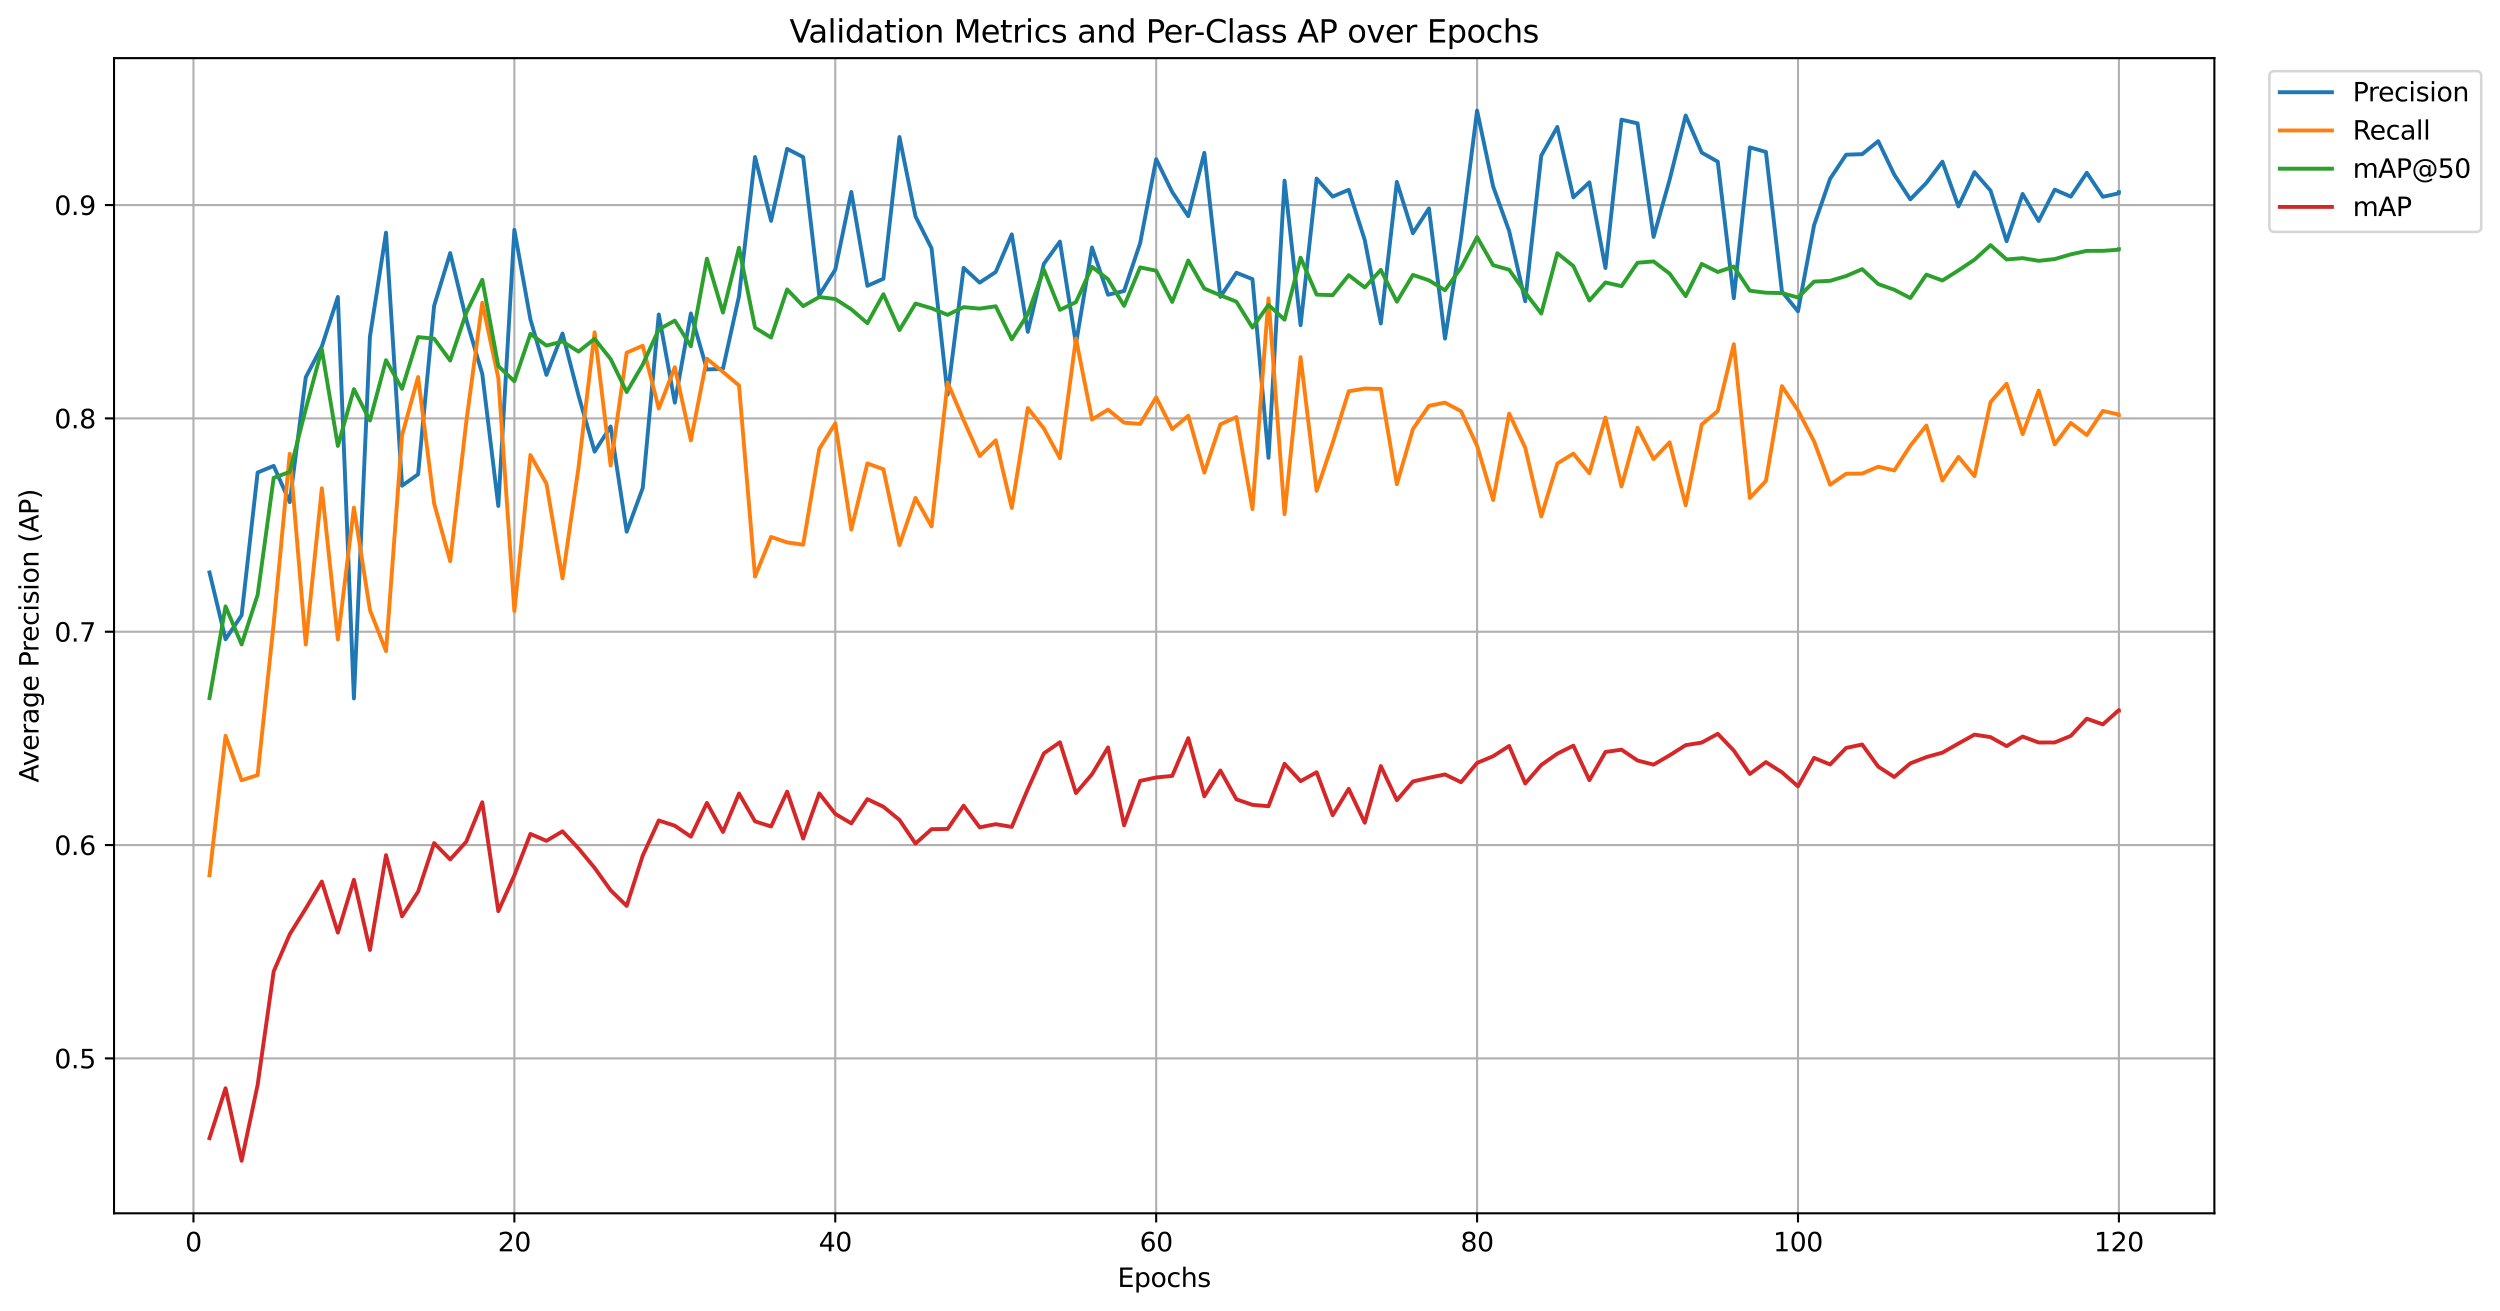 <?xml version="1.0" encoding="utf-8" standalone="no"?>
<!DOCTYPE svg PUBLIC "-//W3C//DTD SVG 1.1//EN"
  "http://www.w3.org/Graphics/SVG/1.1/DTD/svg11.dtd">
<svg xmlns:xlink="http://www.w3.org/1999/xlink" width="959.845pt" height="503.394pt" viewBox="0 0 959.845 503.394" xmlns="http://www.w3.org/2000/svg" version="1.1">
 <defs>
  <style type="text/css">*{stroke-linejoin: round; stroke-linecap: butt}</style>
 </defs>
 <g id="figure_1">
  <g id="patch_1">
   <path d="M 0 503.394 
L 959.845 503.394 
L 959.845 0 
L 0 0 
z
" style="fill: #ffffff"/>
  </g>
  <g id="axes_1">
   <g id="patch_2">
    <path d="M 43.781 465.838 
L 850.181 465.838 
L 850.181 22.318 
L 43.781 22.318 
z
" style="fill: #ffffff"/>
   </g>
   <g id="matplotlib.axis_1">
    <g id="xtick_1">
     <g id="line2d_1">
      <path d="M 74.275 465.838 
L 74.275 22.318 
" clip-path="url(#p9c3d609453)" style="fill: none; stroke: #b0b0b0; stroke-width: 0.8; stroke-linecap: square"/>
     </g>
     <g id="line2d_2">
      <defs>
       <path id="me1058884f3" d="M 0 0 
L 0 3.5 
" style="stroke: #000000; stroke-width: 0.8"/>
      </defs>
      <g>
       <use xlink:href="#me1058884f3" x="74.275" y="465.838" style="stroke: #000000; stroke-width: 0.8"/>
      </g>
     </g>
     <g id="text_1">
      <!-- 0 -->
      <g transform="translate(71.094 480.437) scale(0.1 -0.1)">
       <defs>
        <path id="DejaVuSans-30" d="M 2034 4250 
Q 1547 4250 1301 3770 
Q 1056 3291 1056 2328 
Q 1056 1369 1301 889 
Q 1547 409 2034 409 
Q 2525 409 2770 889 
Q 3016 1369 3016 2328 
Q 3016 3291 2770 3770 
Q 2525 4250 2034 4250 
z
M 2034 4750 
Q 2819 4750 3233 4129 
Q 3647 3509 3647 2328 
Q 3647 1150 3233 529 
Q 2819 -91 2034 -91 
Q 1250 -91 836 529 
Q 422 1150 422 2328 
Q 422 3509 836 4129 
Q 1250 4750 2034 4750 
z
" transform="scale(0.016)"/>
       </defs>
       <use xlink:href="#DejaVuSans-30"/>
      </g>
     </g>
    </g>
    <g id="xtick_2">
     <g id="line2d_3">
      <path d="M 197.484 465.838 
L 197.484 22.318 
" clip-path="url(#p9c3d609453)" style="fill: none; stroke: #b0b0b0; stroke-width: 0.8; stroke-linecap: square"/>
     </g>
     <g id="line2d_4">
      <g>
       <use xlink:href="#me1058884f3" x="197.484" y="465.838" style="stroke: #000000; stroke-width: 0.8"/>
      </g>
     </g>
     <g id="text_2">
      <!-- 20 -->
      <g transform="translate(191.121 480.437) scale(0.1 -0.1)">
       <defs>
        <path id="DejaVuSans-32" d="M 1228 531 
L 3431 531 
L 3431 0 
L 469 0 
L 469 531 
Q 828 903 1448 1529 
Q 2069 2156 2228 2338 
Q 2531 2678 2651 2914 
Q 2772 3150 2772 3378 
Q 2772 3750 2511 3984 
Q 2250 4219 1831 4219 
Q 1534 4219 1204 4116 
Q 875 4013 500 3803 
L 500 4441 
Q 881 4594 1212 4672 
Q 1544 4750 1819 4750 
Q 2544 4750 2975 4387 
Q 3406 4025 3406 3419 
Q 3406 3131 3298 2873 
Q 3191 2616 2906 2266 
Q 2828 2175 2409 1742 
Q 1991 1309 1228 531 
z
" transform="scale(0.016)"/>
       </defs>
       <use xlink:href="#DejaVuSans-32"/>
       <use xlink:href="#DejaVuSans-30" x="63.623"/>
      </g>
     </g>
    </g>
    <g id="xtick_3">
     <g id="line2d_5">
      <path d="M 320.692 465.838 
L 320.692 22.318 
" clip-path="url(#p9c3d609453)" style="fill: none; stroke: #b0b0b0; stroke-width: 0.8; stroke-linecap: square"/>
     </g>
     <g id="line2d_6">
      <g>
       <use xlink:href="#me1058884f3" x="320.692" y="465.838" style="stroke: #000000; stroke-width: 0.8"/>
      </g>
     </g>
     <g id="text_3">
      <!-- 40 -->
      <g transform="translate(314.33 480.437) scale(0.1 -0.1)">
       <defs>
        <path id="DejaVuSans-34" d="M 2419 4116 
L 825 1625 
L 2419 1625 
L 2419 4116 
z
M 2253 4666 
L 3047 4666 
L 3047 1625 
L 3713 1625 
L 3713 1100 
L 3047 1100 
L 3047 0 
L 2419 0 
L 2419 1100 
L 313 1100 
L 313 1709 
L 2253 4666 
z
" transform="scale(0.016)"/>
       </defs>
       <use xlink:href="#DejaVuSans-34"/>
       <use xlink:href="#DejaVuSans-30" x="63.623"/>
      </g>
     </g>
    </g>
    <g id="xtick_4">
     <g id="line2d_7">
      <path d="M 443.901 465.838 
L 443.901 22.318 
" clip-path="url(#p9c3d609453)" style="fill: none; stroke: #b0b0b0; stroke-width: 0.8; stroke-linecap: square"/>
     </g>
     <g id="line2d_8">
      <g>
       <use xlink:href="#me1058884f3" x="443.901" y="465.838" style="stroke: #000000; stroke-width: 0.8"/>
      </g>
     </g>
     <g id="text_4">
      <!-- 60 -->
      <g transform="translate(437.539 480.437) scale(0.1 -0.1)">
       <defs>
        <path id="DejaVuSans-36" d="M 2113 2584 
Q 1688 2584 1439 2293 
Q 1191 2003 1191 1497 
Q 1191 994 1439 701 
Q 1688 409 2113 409 
Q 2538 409 2786 701 
Q 3034 994 3034 1497 
Q 3034 2003 2786 2293 
Q 2538 2584 2113 2584 
z
M 3366 4563 
L 3366 3988 
Q 3128 4100 2886 4159 
Q 2644 4219 2406 4219 
Q 1781 4219 1451 3797 
Q 1122 3375 1075 2522 
Q 1259 2794 1537 2939 
Q 1816 3084 2150 3084 
Q 2853 3084 3261 2657 
Q 3669 2231 3669 1497 
Q 3669 778 3244 343 
Q 2819 -91 2113 -91 
Q 1303 -91 875 529 
Q 447 1150 447 2328 
Q 447 3434 972 4092 
Q 1497 4750 2381 4750 
Q 2619 4750 2861 4703 
Q 3103 4656 3366 4563 
z
" transform="scale(0.016)"/>
       </defs>
       <use xlink:href="#DejaVuSans-36"/>
       <use xlink:href="#DejaVuSans-30" x="63.623"/>
      </g>
     </g>
    </g>
    <g id="xtick_5">
     <g id="line2d_9">
      <path d="M 567.11 465.838 
L 567.11 22.318 
" clip-path="url(#p9c3d609453)" style="fill: none; stroke: #b0b0b0; stroke-width: 0.8; stroke-linecap: square"/>
     </g>
     <g id="line2d_10">
      <g>
       <use xlink:href="#me1058884f3" x="567.11" y="465.838" style="stroke: #000000; stroke-width: 0.8"/>
      </g>
     </g>
     <g id="text_5">
      <!-- 80 -->
      <g transform="translate(560.747 480.437) scale(0.1 -0.1)">
       <defs>
        <path id="DejaVuSans-38" d="M 2034 2216 
Q 1584 2216 1326 1975 
Q 1069 1734 1069 1313 
Q 1069 891 1326 650 
Q 1584 409 2034 409 
Q 2484 409 2743 651 
Q 3003 894 3003 1313 
Q 3003 1734 2745 1975 
Q 2488 2216 2034 2216 
z
M 1403 2484 
Q 997 2584 770 2862 
Q 544 3141 544 3541 
Q 544 4100 942 4425 
Q 1341 4750 2034 4750 
Q 2731 4750 3128 4425 
Q 3525 4100 3525 3541 
Q 3525 3141 3298 2862 
Q 3072 2584 2669 2484 
Q 3125 2378 3379 2068 
Q 3634 1759 3634 1313 
Q 3634 634 3220 271 
Q 2806 -91 2034 -91 
Q 1263 -91 848 271 
Q 434 634 434 1313 
Q 434 1759 690 2068 
Q 947 2378 1403 2484 
z
M 1172 3481 
Q 1172 3119 1398 2916 
Q 1625 2713 2034 2713 
Q 2441 2713 2670 2916 
Q 2900 3119 2900 3481 
Q 2900 3844 2670 4047 
Q 2441 4250 2034 4250 
Q 1625 4250 1398 4047 
Q 1172 3844 1172 3481 
z
" transform="scale(0.016)"/>
       </defs>
       <use xlink:href="#DejaVuSans-38"/>
       <use xlink:href="#DejaVuSans-30" x="63.623"/>
      </g>
     </g>
    </g>
    <g id="xtick_6">
     <g id="line2d_11">
      <path d="M 690.318 465.838 
L 690.318 22.318 
" clip-path="url(#p9c3d609453)" style="fill: none; stroke: #b0b0b0; stroke-width: 0.8; stroke-linecap: square"/>
     </g>
     <g id="line2d_12">
      <g>
       <use xlink:href="#me1058884f3" x="690.318" y="465.838" style="stroke: #000000; stroke-width: 0.8"/>
      </g>
     </g>
     <g id="text_6">
      <!-- 100 -->
      <g transform="translate(680.774 480.437) scale(0.1 -0.1)">
       <defs>
        <path id="DejaVuSans-31" d="M 794 531 
L 1825 531 
L 1825 4091 
L 703 3866 
L 703 4441 
L 1819 4666 
L 2450 4666 
L 2450 531 
L 3481 531 
L 3481 0 
L 794 0 
L 794 531 
z
" transform="scale(0.016)"/>
       </defs>
       <use xlink:href="#DejaVuSans-31"/>
       <use xlink:href="#DejaVuSans-30" x="63.623"/>
       <use xlink:href="#DejaVuSans-30" x="127.246"/>
      </g>
     </g>
    </g>
    <g id="xtick_7">
     <g id="line2d_13">
      <path d="M 813.527 465.838 
L 813.527 22.318 
" clip-path="url(#p9c3d609453)" style="fill: none; stroke: #b0b0b0; stroke-width: 0.8; stroke-linecap: square"/>
     </g>
     <g id="line2d_14">
      <g>
       <use xlink:href="#me1058884f3" x="813.527" y="465.838" style="stroke: #000000; stroke-width: 0.8"/>
      </g>
     </g>
     <g id="text_7">
      <!-- 120 -->
      <g transform="translate(803.983 480.437) scale(0.1 -0.1)">
       <use xlink:href="#DejaVuSans-31"/>
       <use xlink:href="#DejaVuSans-32" x="63.623"/>
       <use xlink:href="#DejaVuSans-30" x="127.246"/>
      </g>
     </g>
    </g>
    <g id="text_8">
     <!-- Epochs -->
     <g transform="translate(429.066 494.115) scale(0.1 -0.1)">
      <defs>
       <path id="DejaVuSans-45" d="M 628 4666 
L 3578 4666 
L 3578 4134 
L 1259 4134 
L 1259 2753 
L 3481 2753 
L 3481 2222 
L 1259 2222 
L 1259 531 
L 3634 531 
L 3634 0 
L 628 0 
L 628 4666 
z
" transform="scale(0.016)"/>
       <path id="DejaVuSans-70" d="M 1159 525 
L 1159 -1331 
L 581 -1331 
L 581 3500 
L 1159 3500 
L 1159 2969 
Q 1341 3281 1617 3432 
Q 1894 3584 2278 3584 
Q 2916 3584 3314 3078 
Q 3713 2572 3713 1747 
Q 3713 922 3314 415 
Q 2916 -91 2278 -91 
Q 1894 -91 1617 61 
Q 1341 213 1159 525 
z
M 3116 1747 
Q 3116 2381 2855 2742 
Q 2594 3103 2138 3103 
Q 1681 3103 1420 2742 
Q 1159 2381 1159 1747 
Q 1159 1113 1420 752 
Q 1681 391 2138 391 
Q 2594 391 2855 752 
Q 3116 1113 3116 1747 
z
" transform="scale(0.016)"/>
       <path id="DejaVuSans-6f" d="M 1959 3097 
Q 1497 3097 1228 2736 
Q 959 2375 959 1747 
Q 959 1119 1226 758 
Q 1494 397 1959 397 
Q 2419 397 2687 759 
Q 2956 1122 2956 1747 
Q 2956 2369 2687 2733 
Q 2419 3097 1959 3097 
z
M 1959 3584 
Q 2709 3584 3137 3096 
Q 3566 2609 3566 1747 
Q 3566 888 3137 398 
Q 2709 -91 1959 -91 
Q 1206 -91 779 398 
Q 353 888 353 1747 
Q 353 2609 779 3096 
Q 1206 3584 1959 3584 
z
" transform="scale(0.016)"/>
       <path id="DejaVuSans-63" d="M 3122 3366 
L 3122 2828 
Q 2878 2963 2633 3030 
Q 2388 3097 2138 3097 
Q 1578 3097 1268 2742 
Q 959 2388 959 1747 
Q 959 1106 1268 751 
Q 1578 397 2138 397 
Q 2388 397 2633 464 
Q 2878 531 3122 666 
L 3122 134 
Q 2881 22 2623 -34 
Q 2366 -91 2075 -91 
Q 1284 -91 818 406 
Q 353 903 353 1747 
Q 353 2603 823 3093 
Q 1294 3584 2113 3584 
Q 2378 3584 2631 3529 
Q 2884 3475 3122 3366 
z
" transform="scale(0.016)"/>
       <path id="DejaVuSans-68" d="M 3513 2113 
L 3513 0 
L 2938 0 
L 2938 2094 
Q 2938 2591 2744 2837 
Q 2550 3084 2163 3084 
Q 1697 3084 1428 2787 
Q 1159 2491 1159 1978 
L 1159 0 
L 581 0 
L 581 4863 
L 1159 4863 
L 1159 2956 
Q 1366 3272 1645 3428 
Q 1925 3584 2291 3584 
Q 2894 3584 3203 3211 
Q 3513 2838 3513 2113 
z
" transform="scale(0.016)"/>
       <path id="DejaVuSans-73" d="M 2834 3397 
L 2834 2853 
Q 2591 2978 2328 3040 
Q 2066 3103 1784 3103 
Q 1356 3103 1142 2972 
Q 928 2841 928 2578 
Q 928 2378 1081 2264 
Q 1234 2150 1697 2047 
L 1894 2003 
Q 2506 1872 2764 1633 
Q 3022 1394 3022 966 
Q 3022 478 2636 193 
Q 2250 -91 1575 -91 
Q 1294 -91 989 -36 
Q 684 19 347 128 
L 347 722 
Q 666 556 975 473 
Q 1284 391 1588 391 
Q 1994 391 2212 530 
Q 2431 669 2431 922 
Q 2431 1156 2273 1281 
Q 2116 1406 1581 1522 
L 1381 1569 
Q 847 1681 609 1914 
Q 372 2147 372 2553 
Q 372 3047 722 3315 
Q 1072 3584 1716 3584 
Q 2034 3584 2315 3537 
Q 2597 3491 2834 3397 
z
" transform="scale(0.016)"/>
      </defs>
      <use xlink:href="#DejaVuSans-45"/>
      <use xlink:href="#DejaVuSans-70" x="63.184"/>
      <use xlink:href="#DejaVuSans-6f" x="126.66"/>
      <use xlink:href="#DejaVuSans-63" x="187.842"/>
      <use xlink:href="#DejaVuSans-68" x="242.822"/>
      <use xlink:href="#DejaVuSans-73" x="306.201"/>
     </g>
    </g>
   </g>
   <g id="matplotlib.axis_2">
    <g id="ytick_1">
     <g id="line2d_15">
      <path d="M 43.781 406.362 
L 850.181 406.362 
" clip-path="url(#p9c3d609453)" style="fill: none; stroke: #b0b0b0; stroke-width: 0.8; stroke-linecap: square"/>
     </g>
     <g id="line2d_16">
      <defs>
       <path id="m162b165962" d="M 0 0 
L -3.5 0 
" style="stroke: #000000; stroke-width: 0.8"/>
      </defs>
      <g>
       <use xlink:href="#m162b165962" x="43.781" y="406.362" style="stroke: #000000; stroke-width: 0.8"/>
      </g>
     </g>
     <g id="text_9">
      <!-- 0.5 -->
      <g transform="translate(20.878 410.162) scale(0.1 -0.1)">
       <defs>
        <path id="DejaVuSans-2e" d="M 684 794 
L 1344 794 
L 1344 0 
L 684 0 
L 684 794 
z
" transform="scale(0.016)"/>
        <path id="DejaVuSans-35" d="M 691 4666 
L 3169 4666 
L 3169 4134 
L 1269 4134 
L 1269 2991 
Q 1406 3038 1543 3061 
Q 1681 3084 1819 3084 
Q 2600 3084 3056 2656 
Q 3513 2228 3513 1497 
Q 3513 744 3044 326 
Q 2575 -91 1722 -91 
Q 1428 -91 1123 -41 
Q 819 9 494 109 
L 494 744 
Q 775 591 1075 516 
Q 1375 441 1709 441 
Q 2250 441 2565 725 
Q 2881 1009 2881 1497 
Q 2881 1984 2565 2268 
Q 2250 2553 1709 2553 
Q 1456 2553 1204 2497 
Q 953 2441 691 2322 
L 691 4666 
z
" transform="scale(0.016)"/>
       </defs>
       <use xlink:href="#DejaVuSans-30"/>
       <use xlink:href="#DejaVuSans-2e" x="63.623"/>
       <use xlink:href="#DejaVuSans-35" x="95.41"/>
      </g>
     </g>
    </g>
    <g id="ytick_2">
     <g id="line2d_17">
      <path d="M 43.781 324.454 
L 850.181 324.454 
" clip-path="url(#p9c3d609453)" style="fill: none; stroke: #b0b0b0; stroke-width: 0.8; stroke-linecap: square"/>
     </g>
     <g id="line2d_18">
      <g>
       <use xlink:href="#m162b165962" x="43.781" y="324.454" style="stroke: #000000; stroke-width: 0.8"/>
      </g>
     </g>
     <g id="text_10">
      <!-- 0.6 -->
      <g transform="translate(20.878 328.254) scale(0.1 -0.1)">
       <use xlink:href="#DejaVuSans-30"/>
       <use xlink:href="#DejaVuSans-2e" x="63.623"/>
       <use xlink:href="#DejaVuSans-36" x="95.41"/>
      </g>
     </g>
    </g>
    <g id="ytick_3">
     <g id="line2d_19">
      <path d="M 43.781 242.546 
L 850.181 242.546 
" clip-path="url(#p9c3d609453)" style="fill: none; stroke: #b0b0b0; stroke-width: 0.8; stroke-linecap: square"/>
     </g>
     <g id="line2d_20">
      <g>
       <use xlink:href="#m162b165962" x="43.781" y="242.546" style="stroke: #000000; stroke-width: 0.8"/>
      </g>
     </g>
     <g id="text_11">
      <!-- 0.7 -->
      <g transform="translate(20.878 246.346) scale(0.1 -0.1)">
       <defs>
        <path id="DejaVuSans-37" d="M 525 4666 
L 3525 4666 
L 3525 4397 
L 1831 0 
L 1172 0 
L 2766 4134 
L 525 4134 
L 525 4666 
z
" transform="scale(0.016)"/>
       </defs>
       <use xlink:href="#DejaVuSans-30"/>
       <use xlink:href="#DejaVuSans-2e" x="63.623"/>
       <use xlink:href="#DejaVuSans-37" x="95.41"/>
      </g>
     </g>
    </g>
    <g id="ytick_4">
     <g id="line2d_21">
      <path d="M 43.781 160.639 
L 850.181 160.639 
" clip-path="url(#p9c3d609453)" style="fill: none; stroke: #b0b0b0; stroke-width: 0.8; stroke-linecap: square"/>
     </g>
     <g id="line2d_22">
      <g>
       <use xlink:href="#m162b165962" x="43.781" y="160.639" style="stroke: #000000; stroke-width: 0.8"/>
      </g>
     </g>
     <g id="text_12">
      <!-- 0.8 -->
      <g transform="translate(20.878 164.438) scale(0.1 -0.1)">
       <use xlink:href="#DejaVuSans-30"/>
       <use xlink:href="#DejaVuSans-2e" x="63.623"/>
       <use xlink:href="#DejaVuSans-38" x="95.41"/>
      </g>
     </g>
    </g>
    <g id="ytick_5">
     <g id="line2d_23">
      <path d="M 43.781 78.731 
L 850.181 78.731 
" clip-path="url(#p9c3d609453)" style="fill: none; stroke: #b0b0b0; stroke-width: 0.8; stroke-linecap: square"/>
     </g>
     <g id="line2d_24">
      <g>
       <use xlink:href="#m162b165962" x="43.781" y="78.731" style="stroke: #000000; stroke-width: 0.8"/>
      </g>
     </g>
     <g id="text_13">
      <!-- 0.9 -->
      <g transform="translate(20.878 82.53) scale(0.1 -0.1)">
       <defs>
        <path id="DejaVuSans-39" d="M 703 97 
L 703 672 
Q 941 559 1184 500 
Q 1428 441 1663 441 
Q 2288 441 2617 861 
Q 2947 1281 2994 2138 
Q 2813 1869 2534 1725 
Q 2256 1581 1919 1581 
Q 1219 1581 811 2004 
Q 403 2428 403 3163 
Q 403 3881 828 4315 
Q 1253 4750 1959 4750 
Q 2769 4750 3195 4129 
Q 3622 3509 3622 2328 
Q 3622 1225 3098 567 
Q 2575 -91 1691 -91 
Q 1453 -91 1209 -44 
Q 966 3 703 97 
z
M 1959 2075 
Q 2384 2075 2632 2365 
Q 2881 2656 2881 3163 
Q 2881 3666 2632 3958 
Q 2384 4250 1959 4250 
Q 1534 4250 1286 3958 
Q 1038 3666 1038 3163 
Q 1038 2656 1286 2365 
Q 1534 2075 1959 2075 
z
" transform="scale(0.016)"/>
       </defs>
       <use xlink:href="#DejaVuSans-30"/>
       <use xlink:href="#DejaVuSans-2e" x="63.623"/>
       <use xlink:href="#DejaVuSans-39" x="95.41"/>
      </g>
     </g>
    </g>
    <g id="text_14">
     <!-- Average Precision (AP) -->
     <g transform="translate(14.798 300.433) rotate(-90) scale(0.1 -0.1)">
      <defs>
       <path id="DejaVuSans-41" d="M 2188 4044 
L 1331 1722 
L 3047 1722 
L 2188 4044 
z
M 1831 4666 
L 2547 4666 
L 4325 0 
L 3669 0 
L 3244 1197 
L 1141 1197 
L 716 0 
L 50 0 
L 1831 4666 
z
" transform="scale(0.016)"/>
       <path id="DejaVuSans-76" d="M 191 3500 
L 800 3500 
L 1894 563 
L 2988 3500 
L 3597 3500 
L 2284 0 
L 1503 0 
L 191 3500 
z
" transform="scale(0.016)"/>
       <path id="DejaVuSans-65" d="M 3597 1894 
L 3597 1613 
L 953 1613 
Q 991 1019 1311 708 
Q 1631 397 2203 397 
Q 2534 397 2845 478 
Q 3156 559 3463 722 
L 3463 178 
Q 3153 47 2828 -22 
Q 2503 -91 2169 -91 
Q 1331 -91 842 396 
Q 353 884 353 1716 
Q 353 2575 817 3079 
Q 1281 3584 2069 3584 
Q 2775 3584 3186 3129 
Q 3597 2675 3597 1894 
z
M 3022 2063 
Q 3016 2534 2758 2815 
Q 2500 3097 2075 3097 
Q 1594 3097 1305 2825 
Q 1016 2553 972 2059 
L 3022 2063 
z
" transform="scale(0.016)"/>
       <path id="DejaVuSans-72" d="M 2631 2963 
Q 2534 3019 2420 3045 
Q 2306 3072 2169 3072 
Q 1681 3072 1420 2755 
Q 1159 2438 1159 1844 
L 1159 0 
L 581 0 
L 581 3500 
L 1159 3500 
L 1159 2956 
Q 1341 3275 1631 3429 
Q 1922 3584 2338 3584 
Q 2397 3584 2469 3576 
Q 2541 3569 2628 3553 
L 2631 2963 
z
" transform="scale(0.016)"/>
       <path id="DejaVuSans-61" d="M 2194 1759 
Q 1497 1759 1228 1600 
Q 959 1441 959 1056 
Q 959 750 1161 570 
Q 1363 391 1709 391 
Q 2188 391 2477 730 
Q 2766 1069 2766 1631 
L 2766 1759 
L 2194 1759 
z
M 3341 1997 
L 3341 0 
L 2766 0 
L 2766 531 
Q 2569 213 2275 61 
Q 1981 -91 1556 -91 
Q 1019 -91 701 211 
Q 384 513 384 1019 
Q 384 1609 779 1909 
Q 1175 2209 1959 2209 
L 2766 2209 
L 2766 2266 
Q 2766 2663 2505 2880 
Q 2244 3097 1772 3097 
Q 1472 3097 1187 3025 
Q 903 2953 641 2809 
L 641 3341 
Q 956 3463 1253 3523 
Q 1550 3584 1831 3584 
Q 2591 3584 2966 3190 
Q 3341 2797 3341 1997 
z
" transform="scale(0.016)"/>
       <path id="DejaVuSans-67" d="M 2906 1791 
Q 2906 2416 2648 2759 
Q 2391 3103 1925 3103 
Q 1463 3103 1205 2759 
Q 947 2416 947 1791 
Q 947 1169 1205 825 
Q 1463 481 1925 481 
Q 2391 481 2648 825 
Q 2906 1169 2906 1791 
z
M 3481 434 
Q 3481 -459 3084 -895 
Q 2688 -1331 1869 -1331 
Q 1566 -1331 1297 -1286 
Q 1028 -1241 775 -1147 
L 775 -588 
Q 1028 -725 1275 -790 
Q 1522 -856 1778 -856 
Q 2344 -856 2625 -561 
Q 2906 -266 2906 331 
L 2906 616 
Q 2728 306 2450 153 
Q 2172 0 1784 0 
Q 1141 0 747 490 
Q 353 981 353 1791 
Q 353 2603 747 3093 
Q 1141 3584 1784 3584 
Q 2172 3584 2450 3431 
Q 2728 3278 2906 2969 
L 2906 3500 
L 3481 3500 
L 3481 434 
z
" transform="scale(0.016)"/>
       <path id="DejaVuSans-20" transform="scale(0.016)"/>
       <path id="DejaVuSans-50" d="M 1259 4147 
L 1259 2394 
L 2053 2394 
Q 2494 2394 2734 2622 
Q 2975 2850 2975 3272 
Q 2975 3691 2734 3919 
Q 2494 4147 2053 4147 
L 1259 4147 
z
M 628 4666 
L 2053 4666 
Q 2838 4666 3239 4311 
Q 3641 3956 3641 3272 
Q 3641 2581 3239 2228 
Q 2838 1875 2053 1875 
L 1259 1875 
L 1259 0 
L 628 0 
L 628 4666 
z
" transform="scale(0.016)"/>
       <path id="DejaVuSans-69" d="M 603 3500 
L 1178 3500 
L 1178 0 
L 603 0 
L 603 3500 
z
M 603 4863 
L 1178 4863 
L 1178 4134 
L 603 4134 
L 603 4863 
z
" transform="scale(0.016)"/>
       <path id="DejaVuSans-6e" d="M 3513 2113 
L 3513 0 
L 2938 0 
L 2938 2094 
Q 2938 2591 2744 2837 
Q 2550 3084 2163 3084 
Q 1697 3084 1428 2787 
Q 1159 2491 1159 1978 
L 1159 0 
L 581 0 
L 581 3500 
L 1159 3500 
L 1159 2956 
Q 1366 3272 1645 3428 
Q 1925 3584 2291 3584 
Q 2894 3584 3203 3211 
Q 3513 2838 3513 2113 
z
" transform="scale(0.016)"/>
       <path id="DejaVuSans-28" d="M 1984 4856 
Q 1566 4138 1362 3434 
Q 1159 2731 1159 2009 
Q 1159 1288 1364 580 
Q 1569 -128 1984 -844 
L 1484 -844 
Q 1016 -109 783 600 
Q 550 1309 550 2009 
Q 550 2706 781 3412 
Q 1013 4119 1484 4856 
L 1984 4856 
z
" transform="scale(0.016)"/>
       <path id="DejaVuSans-29" d="M 513 4856 
L 1013 4856 
Q 1481 4119 1714 3412 
Q 1947 2706 1947 2009 
Q 1947 1309 1714 600 
Q 1481 -109 1013 -844 
L 513 -844 
Q 928 -128 1133 580 
Q 1338 1288 1338 2009 
Q 1338 2731 1133 3434 
Q 928 4138 513 4856 
z
" transform="scale(0.016)"/>
      </defs>
      <use xlink:href="#DejaVuSans-41"/>
      <use xlink:href="#DejaVuSans-76" x="62.533"/>
      <use xlink:href="#DejaVuSans-65" x="121.713"/>
      <use xlink:href="#DejaVuSans-72" x="183.236"/>
      <use xlink:href="#DejaVuSans-61" x="224.35"/>
      <use xlink:href="#DejaVuSans-67" x="285.629"/>
      <use xlink:href="#DejaVuSans-65" x="349.105"/>
      <use xlink:href="#DejaVuSans-20" x="410.629"/>
      <use xlink:href="#DejaVuSans-50" x="442.416"/>
      <use xlink:href="#DejaVuSans-72" x="500.969"/>
      <use xlink:href="#DejaVuSans-65" x="539.832"/>
      <use xlink:href="#DejaVuSans-63" x="601.355"/>
      <use xlink:href="#DejaVuSans-69" x="656.336"/>
      <use xlink:href="#DejaVuSans-73" x="684.119"/>
      <use xlink:href="#DejaVuSans-69" x="736.219"/>
      <use xlink:href="#DejaVuSans-6f" x="764.002"/>
      <use xlink:href="#DejaVuSans-6e" x="825.184"/>
      <use xlink:href="#DejaVuSans-20" x="888.562"/>
      <use xlink:href="#DejaVuSans-28" x="920.35"/>
      <use xlink:href="#DejaVuSans-41" x="959.363"/>
      <use xlink:href="#DejaVuSans-50" x="1027.771"/>
      <use xlink:href="#DejaVuSans-29" x="1088.074"/>
     </g>
    </g>
   </g>
   <g id="line2d_25">
    <path d="M 80.436 219.792 
L 86.596 245.43 
L 92.757 236.248 
L 98.917 181.41 
L 105.078 178.871 
L 111.238 192.796 
L 117.398 144.83 
L 123.559 133.027 
L 129.719 114.008 
L 135.88 268.159 
L 142.04 129.227 
L 148.201 89.329 
L 154.361 186.489 
L 160.521 182.09 
L 166.682 117.408 
L 172.842 97.176 
L 179.003 122.592 
L 185.163 143.577 
L 191.323 194.262 
L 197.484 88.24 
L 203.644 122.617 
L 209.805 143.929 
L 215.965 128.047 
L 222.126 151.866 
L 228.286 173.4 
L 234.446 163.751 
L 240.607 204.148 
L 246.767 187.373 
L 252.928 120.749 
L 259.088 154.602 
L 265.249 120.332 
L 271.409 141.849 
L 277.569 141.595 
L 283.73 113.713 
L 289.89 60.285 
L 296.051 84.792 
L 302.211 57.148 
L 308.372 60.309 
L 314.532 113.361 
L 320.692 103.524 
L 326.853 73.685 
L 333.013 109.741 
L 339.174 107.022 
L 345.334 52.602 
L 351.495 83.096 
L 357.655 95.325 
L 363.815 151.547 
L 369.976 102.836 
L 376.136 108.512 
L 382.297 104.433 
L 388.457 89.977 
L 394.618 127.4 
L 400.778 101.28 
L 406.938 92.753 
L 413.099 132.028 
L 419.259 95.014 
L 425.42 113.156 
L 431.58 111.723 
L 437.741 93.368 
L 443.901 61.112 
L 450.061 73.726 
L 456.222 83.014 
L 462.382 58.679 
L 468.543 113.984 
L 474.703 104.704 
L 480.864 107.177 
L 487.024 175.783 
L 493.184 69.36 
L 499.345 124.853 
L 505.505 68.582 
L 511.666 75.479 
L 517.826 72.882 
L 523.987 92.188 
L 530.147 124.206 
L 536.307 69.844 
L 542.468 89.526 
L 548.628 80.025 
L 554.789 130.005 
L 560.949 91.115 
L 567.11 42.478 
L 573.27 71.588 
L 579.43 88.723 
L 585.591 115.655 
L 591.751 59.761 
L 597.912 48.744 
L 604.072 75.757 
L 610.233 70.007 
L 616.393 102.91 
L 622.553 45.951 
L 628.714 47.36 
L 634.874 90.959 
L 641.035 68.984 
L 647.195 44.346 
L 653.356 58.589 
L 659.516 62.079 
L 665.676 114.508 
L 671.837 56.591 
L 677.997 58.327 
L 684.158 111.977 
L 690.318 119.521 
L 696.479 86.504 
L 702.639 68.648 
L 708.799 59.392 
L 714.96 59.187 
L 721.12 54.199 
L 727.281 67.067 
L 733.441 76.544 
L 739.602 70.22 
L 745.762 62.071 
L 751.922 79.238 
L 758.083 66.092 
L 764.243 73.177 
L 770.404 92.606 
L 776.564 74.471 
L 782.725 84.849 
L 788.885 72.809 
L 795.045 75.487 
L 801.206 66.338 
L 807.366 75.553 
L 813.527 74.217 
L 813.527 73.784 
" clip-path="url(#p9c3d609453)" style="fill: none; stroke: #1f77b4; stroke-width: 1.5; stroke-linecap: square"/>
   </g>
   <g id="line2d_26">
    <path d="M 80.436 336.028 
L 86.596 282.518 
L 92.757 299.579 
L 98.917 297.597 
L 105.078 239.377 
L 111.238 174.243 
L 117.398 247.461 
L 123.559 187.472 
L 129.719 245.495 
L 135.88 194.884 
L 142.04 234.225 
L 148.201 249.975 
L 154.361 167.15 
L 160.521 144.765 
L 166.682 193.344 
L 172.842 215.459 
L 179.003 162.088 
L 185.163 116.253 
L 191.323 145.117 
L 197.484 234.601 
L 203.644 174.702 
L 209.805 185.694 
L 215.965 222.061 
L 222.126 179.404 
L 228.286 127.589 
L 234.446 178.724 
L 240.607 135.394 
L 246.767 132.741 
L 252.928 156.838 
L 259.088 140.997 
L 265.249 169.075 
L 271.409 137.721 
L 277.569 142.791 
L 283.73 147.992 
L 289.89 221.357 
L 296.051 206.155 
L 302.211 208.26 
L 308.372 209.12 
L 314.532 172.392 
L 320.692 162.563 
L 326.853 203.337 
L 333.013 177.937 
L 339.174 180.157 
L 345.334 209.251 
L 351.495 191.174 
L 357.655 202.125 
L 363.815 146.845 
L 369.976 161.31 
L 376.136 175.095 
L 382.297 169.05 
L 388.457 195.023 
L 394.618 156.666 
L 400.778 164.496 
L 406.938 175.923 
L 413.099 129.98 
L 419.259 161.064 
L 425.42 157.28 
L 431.58 162.268 
L 437.741 162.76 
L 443.901 152.538 
L 450.061 164.775 
L 456.222 159.631 
L 462.382 181.443 
L 468.543 162.916 
L 474.703 160.123 
L 480.864 195.466 
L 487.024 114.533 
L 493.184 197.407 
L 499.345 137.139 
L 505.505 188.454 
L 511.666 170.042 
L 517.826 150.236 
L 523.987 149.188 
L 530.147 149.335 
L 536.307 185.899 
L 542.468 164.701 
L 548.628 155.822 
L 554.789 154.594 
L 560.949 157.862 
L 567.11 171.164 
L 573.27 191.976 
L 579.43 158.804 
L 585.591 171.901 
L 591.751 198.324 
L 597.912 177.97 
L 604.072 174.178 
L 610.233 181.689 
L 616.393 160.327 
L 622.553 186.775 
L 628.714 164.218 
L 634.874 176.267 
L 641.035 169.82 
L 647.195 194 
L 653.356 162.973 
L 659.516 157.813 
L 665.676 132.151 
L 671.837 191.207 
L 677.997 184.629 
L 684.158 148.262 
L 690.318 157.583 
L 696.479 169.444 
L 702.639 186.112 
L 708.799 181.894 
L 714.96 181.828 
L 721.12 179.191 
L 727.281 180.616 
L 733.441 171.131 
L 739.602 163.366 
L 745.762 184.515 
L 751.922 175.423 
L 758.083 182.811 
L 764.243 154.364 
L 770.404 147.328 
L 776.564 166.675 
L 782.725 149.958 
L 788.885 170.599 
L 795.045 162.383 
L 801.206 167.019 
L 807.366 157.78 
L 813.527 159.156 
L 813.527 159.289 
" clip-path="url(#p9c3d609453)" style="fill: none; stroke: #ff7f0e; stroke-width: 1.5; stroke-linecap: square"/>
   </g>
   <g id="line2d_27">
    <path d="M 80.436 268.012 
L 86.596 232.816 
L 92.757 247.436 
L 98.917 228.393 
L 105.078 183.458 
L 111.238 181.173 
L 117.398 157.026 
L 123.559 134.141 
L 129.719 171.213 
L 135.88 149.409 
L 142.04 161.449 
L 148.201 138.286 
L 154.361 149.286 
L 160.521 129.423 
L 166.682 130.03 
L 172.842 138.417 
L 179.003 120.078 
L 185.163 107.423 
L 191.323 140.555 
L 197.484 146.37 
L 203.644 128.178 
L 209.805 132.683 
L 215.965 131.094 
L 222.126 134.993 
L 228.286 130.087 
L 234.446 137.852 
L 240.607 150.506 
L 246.767 139.973 
L 252.928 126.483 
L 259.088 123.092 
L 265.249 132.954 
L 271.409 99.306 
L 277.569 120.029 
L 283.73 95.12 
L 289.89 125.836 
L 296.051 129.595 
L 302.211 111.117 
L 308.372 117.539 
L 314.532 114.057 
L 320.692 114.803 
L 326.853 118.767 
L 333.013 124.083 
L 339.174 112.944 
L 345.334 126.729 
L 351.495 116.547 
L 357.655 118.358 
L 363.815 120.88 
L 369.976 117.924 
L 376.136 118.489 
L 382.297 117.596 
L 388.457 130.275 
L 394.618 120.586 
L 400.778 103.54 
L 406.938 118.972 
L 413.099 116.007 
L 419.259 102.459 
L 425.42 107.226 
L 431.58 117.432 
L 437.741 102.664 
L 443.901 103.934 
L 450.061 115.917 
L 456.222 100.01 
L 462.382 110.798 
L 468.543 113.369 
L 474.703 115.818 
L 480.864 125.77 
L 487.024 117.047 
L 493.184 122.74 
L 499.345 98.921 
L 505.505 113.124 
L 511.666 113.32 
L 517.826 105.646 
L 523.987 110.372 
L 530.147 103.622 
L 536.307 115.827 
L 542.468 105.539 
L 548.628 107.628 
L 554.789 111.436 
L 560.949 102.803 
L 567.11 91.017 
L 573.27 101.82 
L 579.43 103.565 
L 585.591 112.313 
L 591.751 120.397 
L 597.912 97.209 
L 604.072 102.148 
L 610.233 115.393 
L 616.393 108.447 
L 622.553 109.872 
L 628.714 100.87 
L 634.874 100.379 
L 641.035 105.064 
L 647.195 113.689 
L 653.356 101.329 
L 659.516 104.425 
L 665.676 102.345 
L 671.837 111.617 
L 677.997 112.387 
L 684.158 112.518 
L 690.318 114.238 
L 696.479 108.119 
L 702.639 107.824 
L 708.799 105.981 
L 714.96 103.328 
L 721.12 109.061 
L 727.281 111.248 
L 733.441 114.418 
L 739.602 105.433 
L 745.762 107.701 
L 751.922 103.819 
L 758.083 99.699 
L 764.243 94.113 
L 770.404 99.625 
L 776.564 99.109 
L 782.725 100.141 
L 788.885 99.47 
L 795.045 97.659 
L 801.206 96.316 
L 807.366 96.308 
L 813.527 95.874 
L 813.527 95.687 
" clip-path="url(#p9c3d609453)" style="fill: none; stroke: #2ca02c; stroke-width: 1.5; stroke-linecap: square"/>
   </g>
   <g id="line2d_28">
    <path d="M 80.436 436.98 
L 86.596 417.829 
L 92.757 445.678 
L 98.917 416.511 
L 105.078 372.968 
L 111.238 358.716 
L 117.398 348.806 
L 123.559 338.469 
L 129.719 358.069 
L 135.88 337.781 
L 142.04 364.72 
L 148.201 328.329 
L 154.361 351.828 
L 160.521 342.327 
L 166.682 323.693 
L 172.842 329.975 
L 179.003 323.168 
L 185.163 308.015 
L 191.323 349.821 
L 197.484 336.053 
L 203.644 320.179 
L 209.805 322.824 
L 215.965 319.171 
L 222.126 325.765 
L 228.286 333.202 
L 234.446 341.819 
L 240.607 347.815 
L 246.767 328.509 
L 252.928 315.01 
L 259.088 317.025 
L 265.249 321.219 
L 271.409 308.278 
L 277.569 319.425 
L 283.73 304.665 
L 289.89 315.354 
L 296.051 317.32 
L 302.211 303.936 
L 308.372 321.964 
L 314.532 304.616 
L 320.692 312.479 
L 326.853 316.124 
L 333.013 306.811 
L 339.174 309.744 
L 345.334 314.789 
L 351.495 323.873 
L 357.655 318.352 
L 363.815 318.27 
L 369.976 309.342 
L 376.136 317.648 
L 382.297 316.436 
L 388.457 317.476 
L 394.618 302.962 
L 400.778 289.242 
L 406.938 284.983 
L 413.099 304.477 
L 419.259 297.269 
L 425.42 286.965 
L 431.58 316.87 
L 437.741 299.8 
L 443.901 298.498 
L 450.061 297.9 
L 456.222 283.41 
L 462.382 305.738 
L 468.543 295.819 
L 474.703 306.893 
L 480.864 309.015 
L 487.024 309.531 
L 493.184 293.247 
L 499.345 299.907 
L 505.505 296.499 
L 511.666 312.995 
L 517.826 302.863 
L 523.987 315.87 
L 530.147 294.116 
L 536.307 307.213 
L 542.468 300.038 
L 548.628 298.621 
L 554.789 297.343 
L 560.949 300.324 
L 567.11 292.912 
L 573.27 290.34 
L 579.43 286.4 
L 585.591 300.791 
L 591.751 293.698 
L 597.912 289.365 
L 604.072 286.285 
L 610.233 299.53 
L 616.393 288.71 
L 622.553 287.825 
L 628.714 291.986 
L 634.874 293.567 
L 641.035 289.988 
L 647.195 286.097 
L 653.356 285.106 
L 659.516 281.739 
L 665.676 288.177 
L 671.837 297.146 
L 677.997 292.6 
L 684.158 296.507 
L 690.318 301.897 
L 696.479 290.979 
L 702.639 293.518 
L 708.799 287.17 
L 714.96 285.843 
L 721.12 294.337 
L 727.281 298.326 
L 733.441 293.084 
L 739.602 290.684 
L 745.762 288.964 
L 751.922 285.466 
L 758.083 282.051 
L 764.243 283.009 
L 770.404 286.457 
L 776.564 282.788 
L 782.725 285.073 
L 788.885 285.057 
L 795.045 282.542 
L 801.206 275.932 
L 807.366 278.127 
L 813.527 272.623 
L 813.527 272.822 
" clip-path="url(#p9c3d609453)" style="fill: none; stroke: #d62728; stroke-width: 1.5; stroke-linecap: square"/>
   </g>
   <g id="patch_3">
    <path d="M 43.781 465.838 
L 43.781 22.318 
" style="fill: none; stroke: #000000; stroke-width: 0.8; stroke-linejoin: miter; stroke-linecap: square"/>
   </g>
   <g id="patch_4">
    <path d="M 850.181 465.838 
L 850.181 22.318 
" style="fill: none; stroke: #000000; stroke-width: 0.8; stroke-linejoin: miter; stroke-linecap: square"/>
   </g>
   <g id="patch_5">
    <path d="M 43.781 465.838 
L 850.181 465.838 
" style="fill: none; stroke: #000000; stroke-width: 0.8; stroke-linejoin: miter; stroke-linecap: square"/>
   </g>
   <g id="patch_6">
    <path d="M 43.781 22.318 
L 850.181 22.318 
" style="fill: none; stroke: #000000; stroke-width: 0.8; stroke-linejoin: miter; stroke-linecap: square"/>
   </g>
   <g id="text_15">
    <!-- Validation Metrics and Per-Class AP over Epochs -->
    <g transform="translate(303.116 16.318) scale(0.12 -0.12)">
     <defs>
      <path id="DejaVuSans-56" d="M 1831 0 
L 50 4666 
L 709 4666 
L 2188 738 
L 3669 4666 
L 4325 4666 
L 2547 0 
L 1831 0 
z
" transform="scale(0.016)"/>
      <path id="DejaVuSans-6c" d="M 603 4863 
L 1178 4863 
L 1178 0 
L 603 0 
L 603 4863 
z
" transform="scale(0.016)"/>
      <path id="DejaVuSans-64" d="M 2906 2969 
L 2906 4863 
L 3481 4863 
L 3481 0 
L 2906 0 
L 2906 525 
Q 2725 213 2448 61 
Q 2172 -91 1784 -91 
Q 1150 -91 751 415 
Q 353 922 353 1747 
Q 353 2572 751 3078 
Q 1150 3584 1784 3584 
Q 2172 3584 2448 3432 
Q 2725 3281 2906 2969 
z
M 947 1747 
Q 947 1113 1208 752 
Q 1469 391 1925 391 
Q 2381 391 2643 752 
Q 2906 1113 2906 1747 
Q 2906 2381 2643 2742 
Q 2381 3103 1925 3103 
Q 1469 3103 1208 2742 
Q 947 2381 947 1747 
z
" transform="scale(0.016)"/>
      <path id="DejaVuSans-74" d="M 1172 4494 
L 1172 3500 
L 2356 3500 
L 2356 3053 
L 1172 3053 
L 1172 1153 
Q 1172 725 1289 603 
Q 1406 481 1766 481 
L 2356 481 
L 2356 0 
L 1766 0 
Q 1100 0 847 248 
Q 594 497 594 1153 
L 594 3053 
L 172 3053 
L 172 3500 
L 594 3500 
L 594 4494 
L 1172 4494 
z
" transform="scale(0.016)"/>
      <path id="DejaVuSans-4d" d="M 628 4666 
L 1569 4666 
L 2759 1491 
L 3956 4666 
L 4897 4666 
L 4897 0 
L 4281 0 
L 4281 4097 
L 3078 897 
L 2444 897 
L 1241 4097 
L 1241 0 
L 628 0 
L 628 4666 
z
" transform="scale(0.016)"/>
      <path id="DejaVuSans-2d" d="M 313 2009 
L 1997 2009 
L 1997 1497 
L 313 1497 
L 313 2009 
z
" transform="scale(0.016)"/>
      <path id="DejaVuSans-43" d="M 4122 4306 
L 4122 3641 
Q 3803 3938 3442 4084 
Q 3081 4231 2675 4231 
Q 1875 4231 1450 3742 
Q 1025 3253 1025 2328 
Q 1025 1406 1450 917 
Q 1875 428 2675 428 
Q 3081 428 3442 575 
Q 3803 722 4122 1019 
L 4122 359 
Q 3791 134 3420 21 
Q 3050 -91 2638 -91 
Q 1578 -91 968 557 
Q 359 1206 359 2328 
Q 359 3453 968 4101 
Q 1578 4750 2638 4750 
Q 3056 4750 3426 4639 
Q 3797 4528 4122 4306 
z
" transform="scale(0.016)"/>
     </defs>
     <use xlink:href="#DejaVuSans-56"/>
     <use xlink:href="#DejaVuSans-61" x="60.658"/>
     <use xlink:href="#DejaVuSans-6c" x="121.938"/>
     <use xlink:href="#DejaVuSans-69" x="149.721"/>
     <use xlink:href="#DejaVuSans-64" x="177.504"/>
     <use xlink:href="#DejaVuSans-61" x="240.98"/>
     <use xlink:href="#DejaVuSans-74" x="302.26"/>
     <use xlink:href="#DejaVuSans-69" x="341.469"/>
     <use xlink:href="#DejaVuSans-6f" x="369.252"/>
     <use xlink:href="#DejaVuSans-6e" x="430.434"/>
     <use xlink:href="#DejaVuSans-20" x="493.812"/>
     <use xlink:href="#DejaVuSans-4d" x="525.6"/>
     <use xlink:href="#DejaVuSans-65" x="611.879"/>
     <use xlink:href="#DejaVuSans-74" x="673.402"/>
     <use xlink:href="#DejaVuSans-72" x="712.611"/>
     <use xlink:href="#DejaVuSans-69" x="753.725"/>
     <use xlink:href="#DejaVuSans-63" x="781.508"/>
     <use xlink:href="#DejaVuSans-73" x="836.488"/>
     <use xlink:href="#DejaVuSans-20" x="888.588"/>
     <use xlink:href="#DejaVuSans-61" x="920.375"/>
     <use xlink:href="#DejaVuSans-6e" x="981.654"/>
     <use xlink:href="#DejaVuSans-64" x="1045.033"/>
     <use xlink:href="#DejaVuSans-20" x="1108.51"/>
     <use xlink:href="#DejaVuSans-50" x="1140.297"/>
     <use xlink:href="#DejaVuSans-65" x="1196.975"/>
     <use xlink:href="#DejaVuSans-72" x="1258.498"/>
     <use xlink:href="#DejaVuSans-2d" x="1293.236"/>
     <use xlink:href="#DejaVuSans-43" x="1329.32"/>
     <use xlink:href="#DejaVuSans-6c" x="1399.145"/>
     <use xlink:href="#DejaVuSans-61" x="1426.928"/>
     <use xlink:href="#DejaVuSans-73" x="1488.207"/>
     <use xlink:href="#DejaVuSans-73" x="1540.307"/>
     <use xlink:href="#DejaVuSans-20" x="1592.406"/>
     <use xlink:href="#DejaVuSans-41" x="1624.193"/>
     <use xlink:href="#DejaVuSans-50" x="1692.602"/>
     <use xlink:href="#DejaVuSans-20" x="1752.904"/>
     <use xlink:href="#DejaVuSans-6f" x="1784.691"/>
     <use xlink:href="#DejaVuSans-76" x="1845.873"/>
     <use xlink:href="#DejaVuSans-65" x="1905.053"/>
     <use xlink:href="#DejaVuSans-72" x="1966.576"/>
     <use xlink:href="#DejaVuSans-20" x="2007.689"/>
     <use xlink:href="#DejaVuSans-45" x="2039.477"/>
     <use xlink:href="#DejaVuSans-70" x="2102.66"/>
     <use xlink:href="#DejaVuSans-6f" x="2166.137"/>
     <use xlink:href="#DejaVuSans-63" x="2227.318"/>
     <use xlink:href="#DejaVuSans-68" x="2282.299"/>
     <use xlink:href="#DejaVuSans-73" x="2345.678"/>
    </g>
   </g>
   <g id="legend_1">
    <g id="patch_7">
     <path d="M 873.309 89.031 
L 950.645 89.031 
Q 952.645 89.031 952.645 87.031 
L 952.645 29.318 
Q 952.645 27.318 950.645 27.318 
L 873.309 27.318 
Q 871.309 27.318 871.309 29.318 
L 871.309 87.031 
Q 871.309 89.031 873.309 89.031 
z
" style="fill: #ffffff; opacity: 0.8; stroke: #cccccc; stroke-linejoin: miter"/>
    </g>
    <g id="line2d_29">
     <path d="M 875.309 35.417 
L 885.309 35.417 
L 895.309 35.417 
" style="fill: none; stroke: #1f77b4; stroke-width: 1.5; stroke-linecap: square"/>
    </g>
    <g id="text_16">
     <!-- Precision -->
     <g transform="translate(903.309 38.917) scale(0.1 -0.1)">
      <use xlink:href="#DejaVuSans-50"/>
      <use xlink:href="#DejaVuSans-72" x="58.553"/>
      <use xlink:href="#DejaVuSans-65" x="97.416"/>
      <use xlink:href="#DejaVuSans-63" x="158.939"/>
      <use xlink:href="#DejaVuSans-69" x="213.92"/>
      <use xlink:href="#DejaVuSans-73" x="241.703"/>
      <use xlink:href="#DejaVuSans-69" x="293.803"/>
      <use xlink:href="#DejaVuSans-6f" x="321.586"/>
      <use xlink:href="#DejaVuSans-6e" x="382.768"/>
     </g>
    </g>
    <g id="line2d_30">
     <path d="M 875.309 50.095 
L 885.309 50.095 
L 895.309 50.095 
" style="fill: none; stroke: #ff7f0e; stroke-width: 1.5; stroke-linecap: square"/>
    </g>
    <g id="text_17">
     <!-- Recall -->
     <g transform="translate(903.309 53.595) scale(0.1 -0.1)">
      <defs>
       <path id="DejaVuSans-52" d="M 2841 2188 
Q 3044 2119 3236 1894 
Q 3428 1669 3622 1275 
L 4263 0 
L 3584 0 
L 2988 1197 
Q 2756 1666 2539 1819 
Q 2322 1972 1947 1972 
L 1259 1972 
L 1259 0 
L 628 0 
L 628 4666 
L 2053 4666 
Q 2853 4666 3247 4331 
Q 3641 3997 3641 3322 
Q 3641 2881 3436 2590 
Q 3231 2300 2841 2188 
z
M 1259 4147 
L 1259 2491 
L 2053 2491 
Q 2509 2491 2742 2702 
Q 2975 2913 2975 3322 
Q 2975 3731 2742 3939 
Q 2509 4147 2053 4147 
L 1259 4147 
z
" transform="scale(0.016)"/>
      </defs>
      <use xlink:href="#DejaVuSans-52"/>
      <use xlink:href="#DejaVuSans-65" x="64.982"/>
      <use xlink:href="#DejaVuSans-63" x="126.506"/>
      <use xlink:href="#DejaVuSans-61" x="181.486"/>
      <use xlink:href="#DejaVuSans-6c" x="242.766"/>
      <use xlink:href="#DejaVuSans-6c" x="270.549"/>
     </g>
    </g>
    <g id="line2d_31">
     <path d="M 875.309 64.773 
L 885.309 64.773 
L 895.309 64.773 
" style="fill: none; stroke: #2ca02c; stroke-width: 1.5; stroke-linecap: square"/>
    </g>
    <g id="text_18">
     <!-- mAP@50 -->
     <g transform="translate(903.309 68.273) scale(0.1 -0.1)">
      <defs>
       <path id="DejaVuSans-6d" d="M 3328 2828 
Q 3544 3216 3844 3400 
Q 4144 3584 4550 3584 
Q 5097 3584 5394 3201 
Q 5691 2819 5691 2113 
L 5691 0 
L 5113 0 
L 5113 2094 
Q 5113 2597 4934 2840 
Q 4756 3084 4391 3084 
Q 3944 3084 3684 2787 
Q 3425 2491 3425 1978 
L 3425 0 
L 2847 0 
L 2847 2094 
Q 2847 2600 2669 2842 
Q 2491 3084 2119 3084 
Q 1678 3084 1418 2786 
Q 1159 2488 1159 1978 
L 1159 0 
L 581 0 
L 581 3500 
L 1159 3500 
L 1159 2956 
Q 1356 3278 1631 3431 
Q 1906 3584 2284 3584 
Q 2666 3584 2933 3390 
Q 3200 3197 3328 2828 
z
" transform="scale(0.016)"/>
       <path id="DejaVuSans-40" d="M 2381 1678 
Q 2381 1231 2603 976 
Q 2825 722 3213 722 
Q 3597 722 3817 978 
Q 4038 1234 4038 1678 
Q 4038 2116 3813 2373 
Q 3588 2631 3206 2631 
Q 2828 2631 2604 2375 
Q 2381 2119 2381 1678 
z
M 4084 744 
Q 3897 503 3655 389 
Q 3413 275 3091 275 
Q 2553 275 2217 664 
Q 1881 1053 1881 1678 
Q 1881 2303 2218 2693 
Q 2556 3084 3091 3084 
Q 3413 3084 3656 2967 
Q 3900 2850 4084 2613 
L 4084 3022 
L 4531 3022 
L 4531 722 
Q 4988 791 5245 1139 
Q 5503 1488 5503 2041 
Q 5503 2375 5404 2669 
Q 5306 2963 5106 3213 
Q 4781 3622 4314 3839 
Q 3847 4056 3297 4056 
Q 2913 4056 2559 3954 
Q 2206 3853 1906 3653 
Q 1416 3334 1139 2817 
Q 863 2300 863 1697 
Q 863 1200 1042 765 
Q 1222 331 1563 0 
Q 1891 -325 2322 -495 
Q 2753 -666 3244 -666 
Q 3647 -666 4036 -530 
Q 4425 -394 4750 -141 
L 5031 -488 
Q 4641 -791 4180 -952 
Q 3719 -1113 3244 -1113 
Q 2666 -1113 2153 -908 
Q 1641 -703 1241 -313 
Q 841 78 631 592 
Q 422 1106 422 1697 
Q 422 2266 634 2781 
Q 847 3297 1241 3688 
Q 1644 4084 2172 4295 
Q 2700 4506 3291 4506 
Q 3953 4506 4520 4234 
Q 5088 3963 5472 3463 
Q 5706 3156 5829 2797 
Q 5953 2438 5953 2053 
Q 5953 1231 5456 756 
Q 4959 281 4084 263 
L 4084 744 
z
" transform="scale(0.016)"/>
      </defs>
      <use xlink:href="#DejaVuSans-6d"/>
      <use xlink:href="#DejaVuSans-41" x="97.412"/>
      <use xlink:href="#DejaVuSans-50" x="165.82"/>
      <use xlink:href="#DejaVuSans-40" x="226.123"/>
      <use xlink:href="#DejaVuSans-35" x="326.123"/>
      <use xlink:href="#DejaVuSans-30" x="389.746"/>
     </g>
    </g>
    <g id="line2d_32">
     <path d="M 875.309 79.451 
L 885.309 79.451 
L 895.309 79.451 
" style="fill: none; stroke: #d62728; stroke-width: 1.5; stroke-linecap: square"/>
    </g>
    <g id="text_19">
     <!-- mAP -->
     <g transform="translate(903.309 82.951) scale(0.1 -0.1)">
      <use xlink:href="#DejaVuSans-6d"/>
      <use xlink:href="#DejaVuSans-41" x="97.412"/>
      <use xlink:href="#DejaVuSans-50" x="165.82"/>
     </g>
    </g>
   </g>
  </g>
 </g>
 <defs>
  <clipPath id="p9c3d609453">
   <rect x="43.781" y="22.318" width="806.4" height="443.52"/>
  </clipPath>
 </defs>
</svg>
